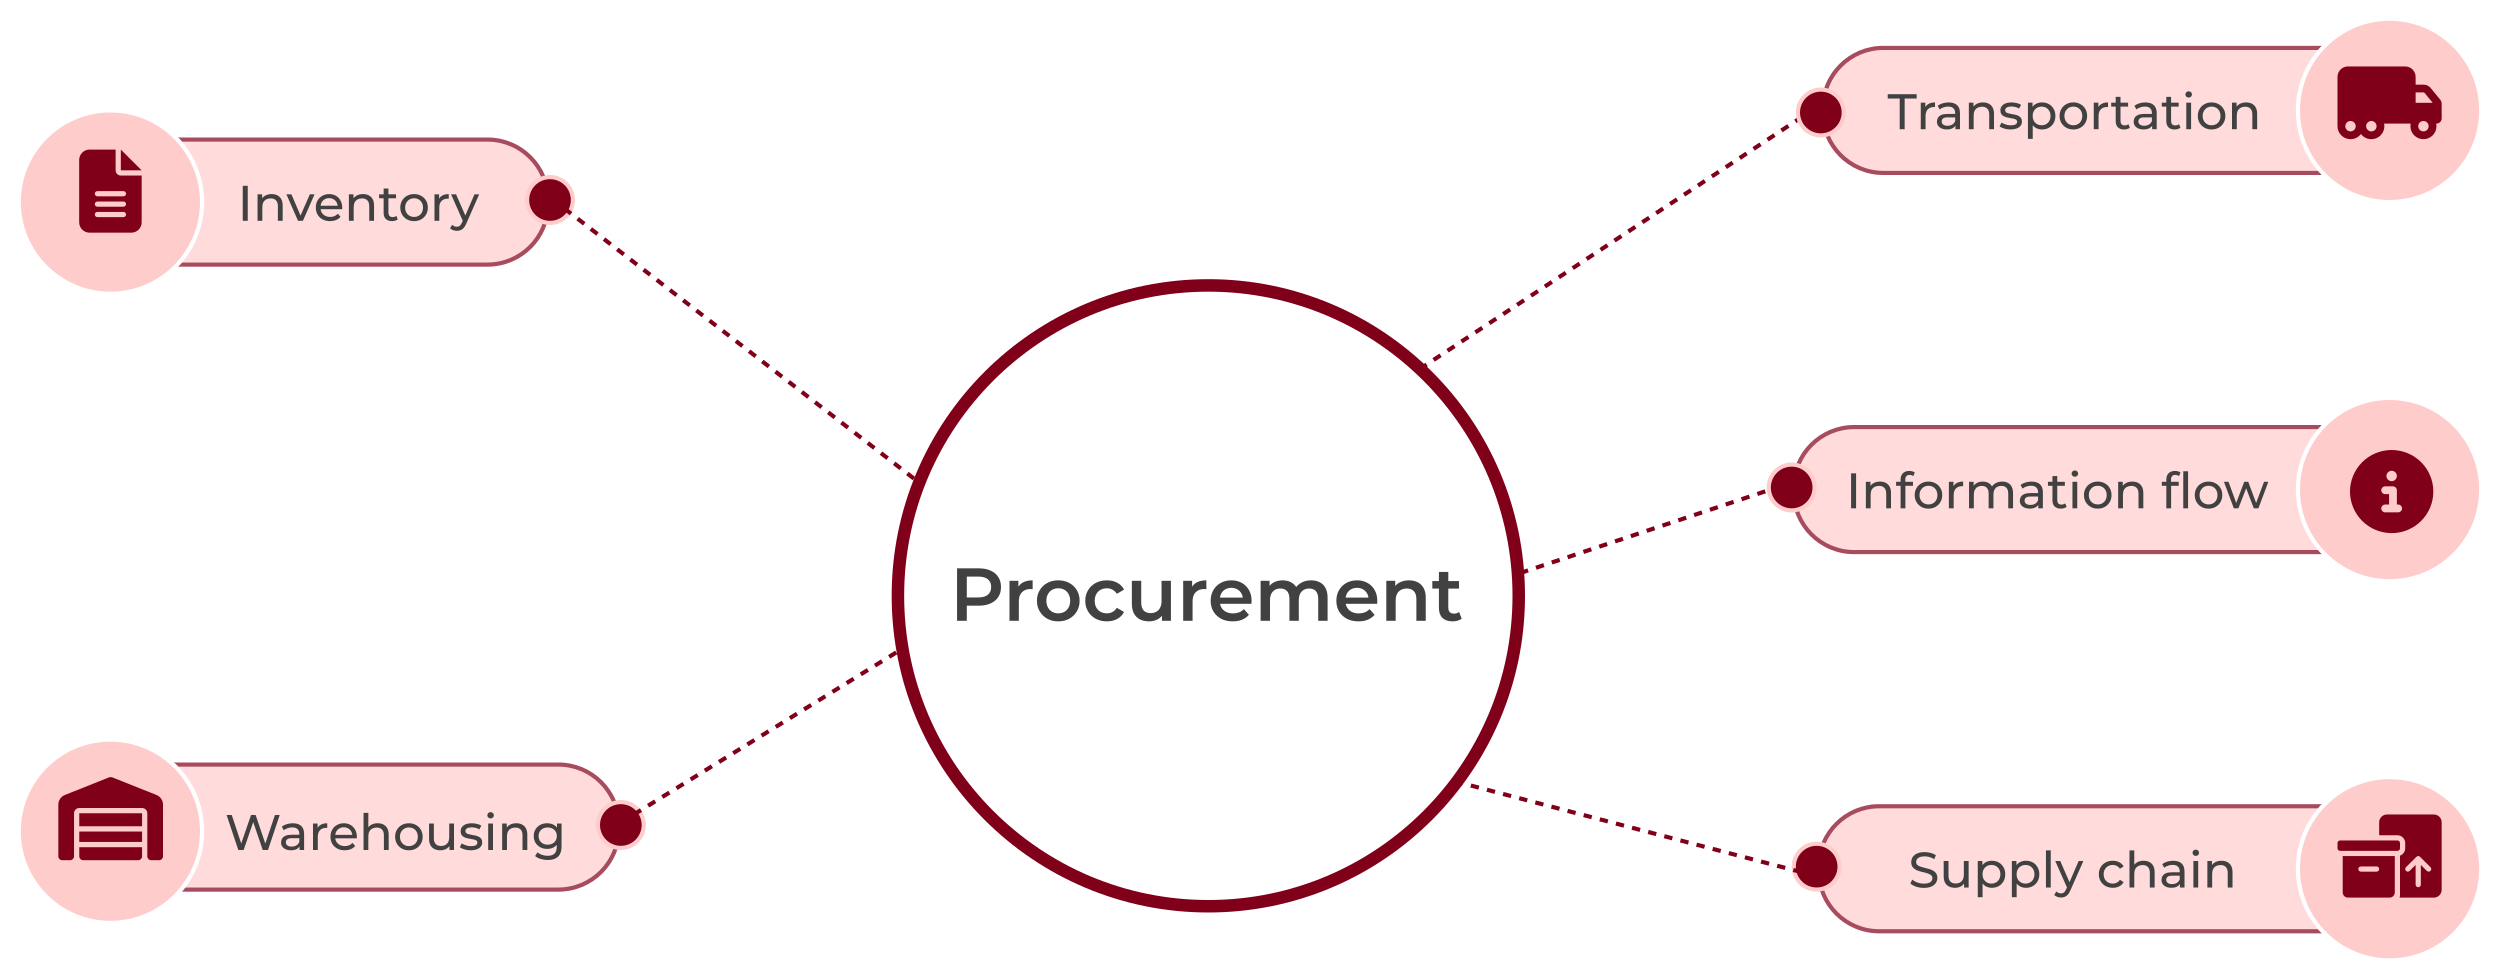 <svg width="600" height="235" viewBox="0 0 600 235" fill="none" xmlns="http://www.w3.org/2000/svg">
<g filter="url(#filter0_d_17042_8469)">
<circle cx="290" cy="142" r="74.5" fill="white" stroke="#810019" stroke-width="3"/>
<path d="M229.692 148V135.4H234.876C235.992 135.4 236.946 135.58 237.738 135.94C238.542 136.3 239.16 136.816 239.592 137.488C240.024 138.16 240.24 138.958 240.24 139.882C240.24 140.806 240.024 141.604 239.592 142.276C239.16 142.948 238.542 143.464 237.738 143.824C236.946 144.184 235.992 144.364 234.876 144.364H230.988L232.032 143.266V148H229.692ZM232.032 143.518L230.988 142.384H234.768C235.8 142.384 236.574 142.168 237.09 141.736C237.618 141.292 237.882 140.674 237.882 139.882C237.882 139.078 237.618 138.46 237.09 138.028C236.574 137.596 235.8 137.38 234.768 137.38H230.988L232.032 136.228V143.518ZM242.273 148V138.388H244.415V141.034L244.163 140.26C244.451 139.612 244.901 139.12 245.513 138.784C246.137 138.448 246.911 138.28 247.835 138.28V140.422C247.739 140.398 247.649 140.386 247.565 140.386C247.481 140.374 247.397 140.368 247.313 140.368C246.461 140.368 245.783 140.62 245.279 141.124C244.775 141.616 244.523 142.354 244.523 143.338V148H242.273ZM253.976 148.126C252.992 148.126 252.116 147.916 251.348 147.496C250.58 147.064 249.974 146.476 249.53 145.732C249.086 144.988 248.864 144.142 248.864 143.194C248.864 142.234 249.086 141.388 249.53 140.656C249.974 139.912 250.58 139.33 251.348 138.91C252.116 138.49 252.992 138.28 253.976 138.28C254.972 138.28 255.854 138.49 256.622 138.91C257.402 139.33 258.008 139.906 258.44 140.638C258.884 141.37 259.106 142.222 259.106 143.194C259.106 144.142 258.884 144.988 258.44 145.732C258.008 146.476 257.402 147.064 256.622 147.496C255.854 147.916 254.972 148.126 253.976 148.126ZM253.976 146.2C254.528 146.2 255.02 146.08 255.452 145.84C255.884 145.6 256.22 145.252 256.46 144.796C256.712 144.34 256.838 143.806 256.838 143.194C256.838 142.57 256.712 142.036 256.46 141.592C256.22 141.136 255.884 140.788 255.452 140.548C255.02 140.308 254.534 140.188 253.994 140.188C253.442 140.188 252.95 140.308 252.518 140.548C252.098 140.788 251.762 141.136 251.51 141.592C251.258 142.036 251.132 142.57 251.132 143.194C251.132 143.806 251.258 144.34 251.51 144.796C251.762 145.252 252.098 145.6 252.518 145.84C252.95 146.08 253.436 146.2 253.976 146.2ZM265.667 148.126C264.659 148.126 263.759 147.916 262.967 147.496C262.187 147.064 261.575 146.476 261.131 145.732C260.687 144.988 260.465 144.142 260.465 143.194C260.465 142.234 260.687 141.388 261.131 140.656C261.575 139.912 262.187 139.33 262.967 138.91C263.759 138.49 264.659 138.28 265.667 138.28C266.603 138.28 267.425 138.472 268.133 138.856C268.853 139.228 269.399 139.78 269.771 140.512L268.043 141.52C267.755 141.064 267.401 140.728 266.981 140.512C266.573 140.296 266.129 140.188 265.649 140.188C265.097 140.188 264.599 140.308 264.155 140.548C263.711 140.788 263.363 141.136 263.111 141.592C262.859 142.036 262.733 142.57 262.733 143.194C262.733 143.818 262.859 144.358 263.111 144.814C263.363 145.258 263.711 145.6 264.155 145.84C264.599 146.08 265.097 146.2 265.649 146.2C266.129 146.2 266.573 146.092 266.981 145.876C267.401 145.66 267.755 145.324 268.043 144.868L269.771 145.876C269.399 146.596 268.853 147.154 268.133 147.55C267.425 147.934 266.603 148.126 265.667 148.126ZM275.784 148.126C274.968 148.126 274.248 147.976 273.624 147.676C273 147.364 272.514 146.896 272.166 146.272C271.818 145.636 271.644 144.838 271.644 143.878V138.388H273.894V143.572C273.894 144.436 274.086 145.084 274.47 145.516C274.866 145.936 275.424 146.146 276.144 146.146C276.672 146.146 277.128 146.038 277.512 145.822C277.908 145.606 278.214 145.282 278.43 144.85C278.658 144.418 278.772 143.884 278.772 143.248V138.388H281.022V148H278.88V145.408L279.258 146.2C278.934 146.824 278.46 147.304 277.836 147.64C277.212 147.964 276.528 148.126 275.784 148.126ZM283.968 148V138.388H286.11V141.034L285.858 140.26C286.146 139.612 286.596 139.12 287.208 138.784C287.832 138.448 288.606 138.28 289.53 138.28V140.422C289.434 140.398 289.344 140.386 289.26 140.386C289.176 140.374 289.092 140.368 289.008 140.368C288.156 140.368 287.478 140.62 286.974 141.124C286.47 141.616 286.218 142.354 286.218 143.338V148H283.968ZM295.869 148.126C294.801 148.126 293.865 147.916 293.061 147.496C292.269 147.064 291.651 146.476 291.207 145.732C290.775 144.988 290.559 144.142 290.559 143.194C290.559 142.234 290.769 141.388 291.189 140.656C291.621 139.912 292.209 139.33 292.953 138.91C293.709 138.49 294.567 138.28 295.527 138.28C296.463 138.28 297.297 138.484 298.029 138.892C298.761 139.3 299.337 139.876 299.757 140.62C300.177 141.364 300.387 142.24 300.387 143.248C300.387 143.344 300.381 143.452 300.369 143.572C300.369 143.692 300.363 143.806 300.351 143.914H292.341V142.42H299.163L298.281 142.888C298.293 142.336 298.179 141.85 297.939 141.43C297.699 141.01 297.369 140.68 296.949 140.44C296.541 140.2 296.067 140.08 295.527 140.08C294.975 140.08 294.489 140.2 294.069 140.44C293.661 140.68 293.337 141.016 293.097 141.448C292.869 141.868 292.755 142.366 292.755 142.942V143.302C292.755 143.878 292.887 144.388 293.151 144.832C293.415 145.276 293.787 145.618 294.267 145.858C294.747 146.098 295.299 146.218 295.923 146.218C296.463 146.218 296.949 146.134 297.381 145.966C297.813 145.798 298.197 145.534 298.533 145.174L299.739 146.56C299.307 147.064 298.761 147.454 298.101 147.73C297.453 147.994 296.709 148.126 295.869 148.126ZM314.68 138.28C315.448 138.28 316.126 138.43 316.714 138.73C317.314 139.03 317.782 139.492 318.118 140.116C318.454 140.728 318.622 141.52 318.622 142.492V148H316.372V142.78C316.372 141.928 316.186 141.292 315.814 140.872C315.442 140.452 314.908 140.242 314.212 140.242C313.72 140.242 313.282 140.35 312.898 140.566C312.526 140.782 312.232 141.1 312.016 141.52C311.812 141.94 311.71 142.474 311.71 143.122V148H309.46V142.78C309.46 141.928 309.274 141.292 308.902 140.872C308.53 140.452 307.996 140.242 307.3 140.242C306.808 140.242 306.37 140.35 305.986 140.566C305.614 140.782 305.32 141.1 305.104 141.52C304.9 141.94 304.798 142.474 304.798 143.122V148H302.548V138.388H304.69V140.944L304.312 140.188C304.636 139.564 305.104 139.09 305.716 138.766C306.34 138.442 307.048 138.28 307.84 138.28C308.74 138.28 309.52 138.502 310.18 138.946C310.852 139.39 311.296 140.062 311.512 140.962L310.63 140.656C310.942 139.936 311.458 139.36 312.178 138.928C312.898 138.496 313.732 138.28 314.68 138.28ZM326.033 148.126C324.965 148.126 324.029 147.916 323.225 147.496C322.433 147.064 321.815 146.476 321.371 145.732C320.939 144.988 320.723 144.142 320.723 143.194C320.723 142.234 320.933 141.388 321.353 140.656C321.785 139.912 322.373 139.33 323.117 138.91C323.873 138.49 324.731 138.28 325.691 138.28C326.627 138.28 327.461 138.484 328.193 138.892C328.925 139.3 329.501 139.876 329.921 140.62C330.341 141.364 330.551 142.24 330.551 143.248C330.551 143.344 330.545 143.452 330.533 143.572C330.533 143.692 330.527 143.806 330.515 143.914H322.505V142.42H329.327L328.445 142.888C328.457 142.336 328.343 141.85 328.103 141.43C327.863 141.01 327.533 140.68 327.113 140.44C326.705 140.2 326.231 140.08 325.691 140.08C325.139 140.08 324.653 140.2 324.233 140.44C323.825 140.68 323.501 141.016 323.261 141.448C323.033 141.868 322.919 142.366 322.919 142.942V143.302C322.919 143.878 323.051 144.388 323.315 144.832C323.579 145.276 323.951 145.618 324.431 145.858C324.911 146.098 325.463 146.218 326.087 146.218C326.627 146.218 327.113 146.134 327.545 145.966C327.977 145.798 328.361 145.534 328.697 145.174L329.903 146.56C329.471 147.064 328.925 147.454 328.265 147.73C327.617 147.994 326.873 148.126 326.033 148.126ZM338.166 138.28C338.934 138.28 339.618 138.43 340.218 138.73C340.83 139.03 341.31 139.492 341.658 140.116C342.006 140.728 342.18 141.52 342.18 142.492V148H339.93V142.78C339.93 141.928 339.726 141.292 339.318 140.872C338.922 140.452 338.364 140.242 337.644 140.242C337.116 140.242 336.648 140.35 336.24 140.566C335.832 140.782 335.514 141.106 335.286 141.538C335.07 141.958 334.962 142.492 334.962 143.14V148H332.712V138.388H334.854V140.98L334.476 140.188C334.812 139.576 335.298 139.108 335.934 138.784C336.582 138.448 337.326 138.28 338.166 138.28ZM348.653 148.126C347.597 148.126 346.781 147.856 346.205 147.316C345.629 146.764 345.341 145.954 345.341 144.886V136.264H347.591V144.832C347.591 145.288 347.705 145.642 347.933 145.894C348.173 146.146 348.503 146.272 348.923 146.272C349.427 146.272 349.847 146.14 350.183 145.876L350.813 147.478C350.549 147.694 350.225 147.856 349.841 147.964C349.457 148.072 349.061 148.126 348.653 148.126ZM343.757 140.26V138.46H350.165V140.26H343.757Z" fill="#414141"/>
<line x1="340.725" y1="87.583" x2="434.725" y2="25.583" stroke="#810019" stroke-dasharray="2 2"/>
<g opacity="0.7" filter="url(#filter1_b_17042_8469)">
<path d="M437 25C437 16.716 443.716 10 452 10H558V41H452C443.716 41 437 34.284 437 26V25Z" fill="#FFCCCC"/>
<path d="M437.5 25C437.5 16.992 443.992 10.5 452 10.5H557.5V40.5H452C443.992 40.5 437.5 34.008 437.5 26V25Z" stroke="#810019"/>
</g>
<circle cx="437" cy="26" r="5.5" fill="#810019" stroke="#FFCCCC"/>
<circle cx="573.5" cy="25.5" r="22" fill="#FFCCCC" stroke="white"/>
<path d="M455.928 30V22.644H453.048V21.6H459.996V22.644H457.116V30H455.928ZM460.983 30V23.64H462.087V25.368L461.979 24.936C462.155 24.496 462.451 24.16 462.867 23.928C463.283 23.696 463.795 23.58 464.403 23.58V24.696C464.355 24.688 464.307 24.684 464.259 24.684C464.219 24.684 464.179 24.684 464.139 24.684C463.523 24.684 463.035 24.868 462.675 25.236C462.315 25.604 462.135 26.136 462.135 26.832V30H460.983ZM469.302 30V28.656L469.242 28.404V26.112C469.242 25.624 469.098 25.248 468.81 24.984C468.53 24.712 468.106 24.576 467.538 24.576C467.162 24.576 466.794 24.64 466.434 24.768C466.074 24.888 465.77 25.052 465.522 25.26L465.042 24.396C465.37 24.132 465.762 23.932 466.218 23.796C466.682 23.652 467.166 23.58 467.67 23.58C468.542 23.58 469.214 23.792 469.686 24.216C470.158 24.64 470.394 25.288 470.394 26.16V30H469.302ZM467.214 30.072C466.742 30.072 466.326 29.992 465.966 29.832C465.614 29.672 465.342 29.452 465.15 29.172C464.958 28.884 464.862 28.56 464.862 28.2C464.862 27.856 464.942 27.544 465.102 27.264C465.27 26.984 465.538 26.76 465.906 26.592C466.282 26.424 466.786 26.34 467.418 26.34H469.434V27.168H467.466C466.89 27.168 466.502 27.264 466.302 27.456C466.102 27.648 466.002 27.88 466.002 28.152C466.002 28.464 466.126 28.716 466.374 28.908C466.622 29.092 466.966 29.184 467.406 29.184C467.838 29.184 468.214 29.088 468.534 28.896C468.862 28.704 469.098 28.424 469.242 28.056L469.47 28.848C469.318 29.224 469.05 29.524 468.666 29.748C468.282 29.964 467.798 30.072 467.214 30.072ZM475.922 23.58C476.442 23.58 476.898 23.68 477.29 23.88C477.69 24.08 478.002 24.384 478.226 24.792C478.45 25.2 478.562 25.716 478.562 26.34V30H477.41V26.472C477.41 25.856 477.258 25.392 476.954 25.08C476.658 24.768 476.238 24.612 475.694 24.612C475.286 24.612 474.93 24.692 474.626 24.852C474.322 25.012 474.086 25.248 473.918 25.56C473.758 25.872 473.678 26.26 473.678 26.724V30H472.526V23.64H473.63V25.356L473.45 24.9C473.658 24.484 473.978 24.16 474.41 23.928C474.842 23.696 475.346 23.58 475.922 23.58ZM482.518 30.072C481.99 30.072 481.486 30 481.006 29.856C480.534 29.712 480.162 29.536 479.89 29.328L480.37 28.416C480.642 28.6 480.978 28.756 481.378 28.884C481.778 29.012 482.186 29.076 482.602 29.076C483.138 29.076 483.522 29 483.754 28.848C483.994 28.696 484.114 28.484 484.114 28.212C484.114 28.012 484.042 27.856 483.898 27.744C483.754 27.632 483.562 27.548 483.322 27.492C483.09 27.436 482.83 27.388 482.542 27.348C482.254 27.3 481.966 27.244 481.678 27.18C481.39 27.108 481.126 27.012 480.886 26.892C480.646 26.764 480.454 26.592 480.31 26.376C480.166 26.152 480.094 25.856 480.094 25.488C480.094 25.104 480.202 24.768 480.418 24.48C480.634 24.192 480.938 23.972 481.33 23.82C481.73 23.66 482.202 23.58 482.746 23.58C483.162 23.58 483.582 23.632 484.006 23.736C484.438 23.832 484.79 23.972 485.062 24.156L484.57 25.068C484.282 24.876 483.982 24.744 483.67 24.672C483.358 24.6 483.046 24.564 482.734 24.564C482.23 24.564 481.854 24.648 481.606 24.816C481.358 24.976 481.234 25.184 481.234 25.44C481.234 25.656 481.306 25.824 481.45 25.944C481.602 26.056 481.794 26.144 482.026 26.208C482.266 26.272 482.53 26.328 482.818 26.376C483.106 26.416 483.394 26.472 483.682 26.544C483.97 26.608 484.23 26.7 484.462 26.82C484.702 26.94 484.894 27.108 485.038 27.324C485.19 27.54 485.266 27.828 485.266 28.188C485.266 28.572 485.154 28.904 484.93 29.184C484.706 29.464 484.39 29.684 483.982 29.844C483.574 29.996 483.086 30.072 482.518 30.072ZM490.077 30.072C489.549 30.072 489.065 29.952 488.625 29.712C488.193 29.464 487.845 29.1 487.581 28.62C487.325 28.14 487.197 27.54 487.197 26.82C487.197 26.1 487.321 25.5 487.569 25.02C487.825 24.54 488.169 24.18 488.601 23.94C489.041 23.7 489.533 23.58 490.077 23.58C490.701 23.58 491.253 23.716 491.733 23.988C492.213 24.26 492.593 24.64 492.873 25.128C493.153 25.608 493.293 26.172 493.293 26.82C493.293 27.468 493.153 28.036 492.873 28.524C492.593 29.012 492.213 29.392 491.733 29.664C491.253 29.936 490.701 30.072 490.077 30.072ZM486.705 32.328V23.64H487.809V25.356L487.737 26.832L487.857 28.308V32.328H486.705ZM489.981 29.064C490.389 29.064 490.753 28.972 491.073 28.788C491.401 28.604 491.657 28.344 491.841 28.008C492.033 27.664 492.129 27.268 492.129 26.82C492.129 26.364 492.033 25.972 491.841 25.644C491.657 25.308 491.401 25.048 491.073 24.864C490.753 24.68 490.389 24.588 489.981 24.588C489.581 24.588 489.217 24.68 488.889 24.864C488.569 25.048 488.313 25.308 488.121 25.644C487.937 25.972 487.845 26.364 487.845 26.82C487.845 27.268 487.937 27.664 488.121 28.008C488.313 28.344 488.569 28.604 488.889 28.788C489.217 28.972 489.581 29.064 489.981 29.064ZM497.609 30.072C496.969 30.072 496.401 29.932 495.905 29.652C495.409 29.372 495.017 28.988 494.729 28.5C494.441 28.004 494.297 27.444 494.297 26.82C494.297 26.188 494.441 25.628 494.729 25.14C495.017 24.652 495.409 24.272 495.905 24C496.401 23.72 496.969 23.58 497.609 23.58C498.241 23.58 498.805 23.72 499.301 24C499.805 24.272 500.197 24.652 500.477 25.14C500.765 25.62 500.909 26.18 500.909 26.82C500.909 27.452 500.765 28.012 500.477 28.5C500.197 28.988 499.805 29.372 499.301 29.652C498.805 29.932 498.241 30.072 497.609 30.072ZM497.609 29.064C498.017 29.064 498.381 28.972 498.701 28.788C499.029 28.604 499.285 28.344 499.469 28.008C499.653 27.664 499.745 27.268 499.745 26.82C499.745 26.364 499.653 25.972 499.469 25.644C499.285 25.308 499.029 25.048 498.701 24.864C498.381 24.68 498.017 24.588 497.609 24.588C497.201 24.588 496.837 24.68 496.517 24.864C496.197 25.048 495.941 25.308 495.749 25.644C495.557 25.972 495.461 26.364 495.461 26.82C495.461 27.268 495.557 27.664 495.749 28.008C495.941 28.344 496.197 28.604 496.517 28.788C496.837 28.972 497.201 29.064 497.609 29.064ZM502.502 30V23.64H503.606V25.368L503.498 24.936C503.674 24.496 503.97 24.16 504.386 23.928C504.802 23.696 505.314 23.58 505.922 23.58V24.696C505.874 24.688 505.826 24.684 505.778 24.684C505.738 24.684 505.698 24.684 505.658 24.684C505.042 24.684 504.554 24.868 504.194 25.236C503.834 25.604 503.654 26.136 503.654 26.832V30H502.502ZM509.784 30.072C509.144 30.072 508.648 29.9 508.296 29.556C507.944 29.212 507.768 28.72 507.768 28.08V22.248H508.92V28.032C508.92 28.376 509.004 28.64 509.172 28.824C509.348 29.008 509.596 29.1 509.916 29.1C510.276 29.1 510.576 29 510.816 28.8L511.176 29.628C511 29.78 510.788 29.892 510.54 29.964C510.3 30.036 510.048 30.072 509.784 30.072ZM506.688 24.588V23.64H510.744V24.588H506.688ZM516.517 30V28.656L516.457 28.404V26.112C516.457 25.624 516.313 25.248 516.025 24.984C515.745 24.712 515.321 24.576 514.753 24.576C514.377 24.576 514.009 24.64 513.649 24.768C513.289 24.888 512.985 25.052 512.737 25.26L512.257 24.396C512.585 24.132 512.977 23.932 513.433 23.796C513.897 23.652 514.381 23.58 514.885 23.58C515.757 23.58 516.429 23.792 516.901 24.216C517.373 24.64 517.609 25.288 517.609 26.16V30H516.517ZM514.429 30.072C513.957 30.072 513.541 29.992 513.181 29.832C512.829 29.672 512.557 29.452 512.365 29.172C512.173 28.884 512.077 28.56 512.077 28.2C512.077 27.856 512.157 27.544 512.317 27.264C512.485 26.984 512.753 26.76 513.121 26.592C513.497 26.424 514.001 26.34 514.633 26.34H516.649V27.168H514.681C514.105 27.168 513.717 27.264 513.517 27.456C513.317 27.648 513.217 27.88 513.217 28.152C513.217 28.464 513.341 28.716 513.589 28.908C513.837 29.092 514.181 29.184 514.621 29.184C515.053 29.184 515.429 29.088 515.749 28.896C516.077 28.704 516.313 28.424 516.457 28.056L516.685 28.848C516.533 29.224 516.265 29.524 515.881 29.748C515.497 29.964 515.013 30.072 514.429 30.072ZM521.924 30.072C521.284 30.072 520.788 29.9 520.436 29.556C520.084 29.212 519.908 28.72 519.908 28.08V22.248H521.06V28.032C521.06 28.376 521.144 28.64 521.312 28.824C521.488 29.008 521.736 29.1 522.056 29.1C522.416 29.1 522.716 29 522.956 28.8L523.316 29.628C523.14 29.78 522.928 29.892 522.68 29.964C522.44 30.036 522.188 30.072 521.924 30.072ZM518.828 24.588V23.64H522.884V24.588H518.828ZM524.709 30V23.64H525.861V30H524.709ZM525.285 22.416C525.061 22.416 524.873 22.344 524.721 22.2C524.577 22.056 524.505 21.88 524.505 21.672C524.505 21.456 524.577 21.276 524.721 21.132C524.873 20.988 525.061 20.916 525.285 20.916C525.509 20.916 525.693 20.988 525.837 21.132C525.989 21.268 526.065 21.44 526.065 21.648C526.065 21.864 525.993 22.048 525.849 22.2C525.705 22.344 525.517 22.416 525.285 22.416ZM530.785 30.072C530.145 30.072 529.577 29.932 529.081 29.652C528.585 29.372 528.193 28.988 527.905 28.5C527.617 28.004 527.473 27.444 527.473 26.82C527.473 26.188 527.617 25.628 527.905 25.14C528.193 24.652 528.585 24.272 529.081 24C529.577 23.72 530.145 23.58 530.785 23.58C531.417 23.58 531.981 23.72 532.477 24C532.981 24.272 533.373 24.652 533.653 25.14C533.941 25.62 534.085 26.18 534.085 26.82C534.085 27.452 533.941 28.012 533.653 28.5C533.373 28.988 532.981 29.372 532.477 29.652C531.981 29.932 531.417 30.072 530.785 30.072ZM530.785 29.064C531.193 29.064 531.557 28.972 531.877 28.788C532.205 28.604 532.461 28.344 532.645 28.008C532.829 27.664 532.921 27.268 532.921 26.82C532.921 26.364 532.829 25.972 532.645 25.644C532.461 25.308 532.205 25.048 531.877 24.864C531.557 24.68 531.193 24.588 530.785 24.588C530.377 24.588 530.013 24.68 529.693 24.864C529.373 25.048 529.117 25.308 528.925 25.644C528.733 25.972 528.637 26.364 528.637 26.82C528.637 27.268 528.733 27.664 528.925 28.008C529.117 28.344 529.373 28.604 529.693 28.788C530.013 28.972 530.377 29.064 530.785 29.064ZM539.074 23.58C539.594 23.58 540.05 23.68 540.442 23.88C540.842 24.08 541.154 24.384 541.378 24.792C541.602 25.2 541.714 25.716 541.714 26.34V30H540.562V26.472C540.562 25.856 540.41 25.392 540.106 25.08C539.81 24.768 539.39 24.612 538.846 24.612C538.438 24.612 538.082 24.692 537.778 24.852C537.474 25.012 537.238 25.248 537.07 25.56C536.91 25.872 536.83 26.26 536.83 26.724V30H535.678V23.64H536.782V25.356L536.602 24.9C536.81 24.484 537.13 24.16 537.562 23.928C537.994 23.696 538.498 23.58 539.074 23.58Z" fill="#414141"/>
<path d="M563.5 14.95C562.121 14.95 561 16.068 561 17.443V25.547V28.664V29.287C561 31.009 562.398 32.404 564.125 32.404C565.148 32.404 566.055 31.913 566.625 31.157C567.195 31.913 568.102 32.404 569.125 32.404C570.852 32.404 572.25 31.009 572.25 29.287C572.25 29.073 572.227 28.866 572.188 28.664H577.25H578.562C578.523 28.866 578.5 29.073 578.5 29.287C578.5 31.009 579.898 32.404 581.625 32.404C583.352 32.404 584.75 31.009 584.75 29.287C584.75 29.073 584.727 28.866 584.688 28.664H584.75C585.441 28.664 586 28.106 586 27.417V24.923V24.3V23.899C586 23.54 585.875 23.19 585.648 22.913L583.352 20.116C582.938 19.609 582.316 19.317 581.66 19.317L579.75 19.313V17.443C579.75 16.068 578.629 14.95 577.25 14.95H563.5ZM583.852 23.677H579.75V21.183H581.656C581.75 21.183 581.84 21.226 581.898 21.296L583.852 23.677ZM581.625 28.04C581.957 28.04 582.274 28.172 582.509 28.405C582.743 28.639 582.875 28.956 582.875 29.287C582.875 29.618 582.743 29.935 582.509 30.169C582.274 30.402 581.957 30.534 581.625 30.534C581.293 30.534 580.976 30.402 580.741 30.169C580.507 29.935 580.375 29.618 580.375 29.287C580.375 28.956 580.507 28.639 580.741 28.405C580.976 28.172 581.293 28.04 581.625 28.04ZM567.875 29.287C567.875 28.956 568.007 28.639 568.241 28.405C568.476 28.172 568.793 28.04 569.125 28.04C569.457 28.04 569.774 28.172 570.009 28.405C570.243 28.639 570.375 28.956 570.375 29.287C570.375 29.618 570.243 29.935 570.009 30.169C569.774 30.402 569.457 30.534 569.125 30.534C568.793 30.534 568.476 30.402 568.241 30.169C568.007 29.935 567.875 29.618 567.875 29.287ZM564.125 28.04C564.457 28.04 564.774 28.172 565.009 28.405C565.243 28.639 565.375 28.956 565.375 29.287C565.375 29.618 565.243 29.935 565.009 30.169C564.774 30.402 564.457 30.534 564.125 30.534C563.793 30.534 563.476 30.402 563.241 30.169C563.007 29.935 562.875 29.618 562.875 29.287C562.875 28.956 563.007 28.639 563.241 28.405C563.476 28.172 563.793 28.04 564.125 28.04Z" fill="#810019"/>
<g opacity="0.7" filter="url(#filter2_b_17042_8469)">
<path d="M40 182H134C142.284 182 149 188.716 149 197V198C149 206.284 142.284 213 134 213H40V182Z" fill="#FFCCCC"/>
<path d="M40.5 182.5H134C142.008 182.5 148.5 188.992 148.5 197V198C148.5 206.008 142.008 212.5 134 212.5H40.5V182.5Z" stroke="#810019"/>
</g>
<circle cx="26.5" cy="198.5" r="22" fill="#FFCCCC" stroke="white"/>
<path d="M57.192 203L54.384 194.6H55.62L58.2 202.352H57.576L60.252 194.6H61.356L63.972 202.352H63.372L65.988 194.6H67.128L64.32 203H63.06L60.612 195.812H60.936L58.476 203H57.192ZM71.895 203V201.656L71.835 201.404V199.112C71.835 198.624 71.692 198.248 71.403 197.984C71.124 197.712 70.7 197.576 70.132 197.576C69.755 197.576 69.388 197.64 69.028 197.768C68.668 197.888 68.364 198.052 68.115 198.26L67.635 197.396C67.963 197.132 68.356 196.932 68.811 196.796C69.275 196.652 69.76 196.58 70.263 196.58C71.135 196.58 71.808 196.792 72.279 197.216C72.751 197.64 72.987 198.288 72.987 199.16V203H71.895ZM69.808 203.072C69.335 203.072 68.919 202.992 68.559 202.832C68.207 202.672 67.936 202.452 67.743 202.172C67.552 201.884 67.456 201.56 67.456 201.2C67.456 200.856 67.535 200.544 67.695 200.264C67.864 199.984 68.132 199.76 68.499 199.592C68.876 199.424 69.379 199.34 70.011 199.34H72.028V200.168H70.059C69.484 200.168 69.096 200.264 68.895 200.456C68.695 200.648 68.596 200.88 68.596 201.152C68.596 201.464 68.719 201.716 68.968 201.908C69.216 202.092 69.559 202.184 69.999 202.184C70.431 202.184 70.808 202.088 71.127 201.896C71.456 201.704 71.692 201.424 71.835 201.056L72.064 201.848C71.912 202.224 71.644 202.524 71.26 202.748C70.876 202.964 70.391 203.072 69.808 203.072ZM75.119 203V196.64H76.223V198.368L76.115 197.936C76.291 197.496 76.587 197.16 77.003 196.928C77.419 196.696 77.931 196.58 78.539 196.58V197.696C78.491 197.688 78.443 197.684 78.395 197.684C78.355 197.684 78.315 197.684 78.275 197.684C77.659 197.684 77.171 197.868 76.811 198.236C76.451 198.604 76.271 199.136 76.271 199.832V203H75.119ZM82.733 203.072C82.053 203.072 81.453 202.932 80.933 202.652C80.421 202.372 80.021 201.988 79.733 201.5C79.453 201.012 79.313 200.452 79.313 199.82C79.313 199.188 79.449 198.628 79.721 198.14C80.001 197.652 80.381 197.272 80.861 197C81.349 196.72 81.897 196.58 82.505 196.58C83.121 196.58 83.665 196.716 84.137 196.988C84.609 197.26 84.977 197.644 85.241 198.14C85.513 198.628 85.649 199.2 85.649 199.856C85.649 199.904 85.645 199.96 85.637 200.024C85.637 200.088 85.633 200.148 85.625 200.204H80.213V199.376H85.025L84.557 199.664C84.565 199.256 84.481 198.892 84.305 198.572C84.129 198.252 83.885 198.004 83.573 197.828C83.269 197.644 82.913 197.552 82.505 197.552C82.105 197.552 81.749 197.644 81.437 197.828C81.125 198.004 80.881 198.256 80.705 198.584C80.529 198.904 80.441 199.272 80.441 199.688V199.88C80.441 200.304 80.537 200.684 80.729 201.02C80.929 201.348 81.205 201.604 81.557 201.788C81.909 201.972 82.313 202.064 82.769 202.064C83.145 202.064 83.485 202 83.789 201.872C84.101 201.744 84.373 201.552 84.605 201.296L85.241 202.04C84.953 202.376 84.593 202.632 84.161 202.808C83.737 202.984 83.261 203.072 82.733 203.072ZM90.644 196.58C91.164 196.58 91.62 196.68 92.012 196.88C92.412 197.08 92.724 197.384 92.948 197.792C93.172 198.2 93.284 198.716 93.284 199.34V203H92.132V199.472C92.132 198.856 91.98 198.392 91.676 198.08C91.38 197.768 90.96 197.612 90.416 197.612C90.008 197.612 89.652 197.692 89.348 197.852C89.044 198.012 88.808 198.248 88.64 198.56C88.48 198.872 88.4 199.26 88.4 199.724V203H87.248V194.096H88.4V198.356L88.172 197.9C88.38 197.484 88.7 197.16 89.132 196.928C89.564 196.696 90.068 196.58 90.644 196.58ZM98.14 203.072C97.5 203.072 96.932 202.932 96.436 202.652C95.94 202.372 95.548 201.988 95.26 201.5C94.972 201.004 94.828 200.444 94.828 199.82C94.828 199.188 94.972 198.628 95.26 198.14C95.548 197.652 95.94 197.272 96.436 197C96.932 196.72 97.5 196.58 98.14 196.58C98.772 196.58 99.336 196.72 99.832 197C100.336 197.272 100.728 197.652 101.008 198.14C101.296 198.62 101.44 199.18 101.44 199.82C101.44 200.452 101.296 201.012 101.008 201.5C100.728 201.988 100.336 202.372 99.832 202.652C99.336 202.932 98.772 203.072 98.14 203.072ZM98.14 202.064C98.548 202.064 98.912 201.972 99.232 201.788C99.56 201.604 99.816 201.344 100 201.008C100.184 200.664 100.276 200.268 100.276 199.82C100.276 199.364 100.184 198.972 100 198.644C99.816 198.308 99.56 198.048 99.232 197.864C98.912 197.68 98.548 197.588 98.14 197.588C97.732 197.588 97.368 197.68 97.048 197.864C96.728 198.048 96.472 198.308 96.28 198.644C96.088 198.972 95.992 199.364 95.992 199.82C95.992 200.268 96.088 200.664 96.28 201.008C96.472 201.344 96.728 201.604 97.048 201.788C97.368 201.972 97.732 202.064 98.14 202.064ZM105.709 203.072C105.165 203.072 104.685 202.972 104.269 202.772C103.861 202.572 103.541 202.268 103.309 201.86C103.085 201.444 102.973 200.924 102.973 200.3V196.64H104.125V200.168C104.125 200.792 104.273 201.26 104.569 201.572C104.873 201.884 105.297 202.04 105.841 202.04C106.241 202.04 106.589 201.96 106.885 201.8C107.181 201.632 107.409 201.392 107.569 201.08C107.729 200.76 107.809 200.376 107.809 199.928V196.64H108.961V203H107.869V201.284L108.049 201.74C107.841 202.164 107.529 202.492 107.113 202.724C106.697 202.956 106.229 203.072 105.709 203.072ZM112.979 203.072C112.451 203.072 111.947 203 111.467 202.856C110.995 202.712 110.623 202.536 110.351 202.328L110.831 201.416C111.103 201.6 111.439 201.756 111.839 201.884C112.239 202.012 112.647 202.076 113.062 202.076C113.599 202.076 113.983 202 114.215 201.848C114.455 201.696 114.575 201.484 114.575 201.212C114.575 201.012 114.503 200.856 114.359 200.744C114.215 200.632 114.023 200.548 113.783 200.492C113.551 200.436 113.291 200.388 113.003 200.348C112.715 200.3 112.427 200.244 112.139 200.18C111.851 200.108 111.587 200.012 111.347 199.892C111.107 199.764 110.915 199.592 110.771 199.376C110.627 199.152 110.555 198.856 110.555 198.488C110.555 198.104 110.663 197.768 110.879 197.48C111.095 197.192 111.399 196.972 111.791 196.82C112.191 196.66 112.663 196.58 113.207 196.58C113.623 196.58 114.043 196.632 114.467 196.736C114.899 196.832 115.251 196.972 115.523 197.156L115.031 198.068C114.743 197.876 114.443 197.744 114.131 197.672C113.819 197.6 113.507 197.564 113.195 197.564C112.691 197.564 112.315 197.648 112.067 197.816C111.819 197.976 111.695 198.184 111.695 198.44C111.695 198.656 111.767 198.824 111.911 198.944C112.063 199.056 112.255 199.144 112.487 199.208C112.727 199.272 112.991 199.328 113.279 199.376C113.567 199.416 113.855 199.472 114.143 199.544C114.431 199.608 114.691 199.7 114.923 199.82C115.163 199.94 115.355 200.108 115.499 200.324C115.651 200.54 115.727 200.828 115.727 201.188C115.727 201.572 115.615 201.904 115.391 202.184C115.167 202.464 114.851 202.684 114.443 202.844C114.035 202.996 113.547 203.072 112.979 203.072ZM117.166 203V196.64H118.318V203H117.166ZM117.742 195.416C117.518 195.416 117.33 195.344 117.178 195.2C117.034 195.056 116.962 194.88 116.962 194.672C116.962 194.456 117.034 194.276 117.178 194.132C117.33 193.988 117.518 193.916 117.742 193.916C117.966 193.916 118.15 193.988 118.294 194.132C118.446 194.268 118.522 194.44 118.522 194.648C118.522 194.864 118.45 195.048 118.306 195.2C118.162 195.344 117.974 195.416 117.742 195.416ZM123.914 196.58C124.434 196.58 124.89 196.68 125.282 196.88C125.682 197.08 125.994 197.384 126.218 197.792C126.442 198.2 126.554 198.716 126.554 199.34V203H125.402V199.472C125.402 198.856 125.25 198.392 124.946 198.08C124.65 197.768 124.23 197.612 123.686 197.612C123.278 197.612 122.922 197.692 122.618 197.852C122.314 198.012 122.078 198.248 121.91 198.56C121.75 198.872 121.67 199.26 121.67 199.724V203H120.518V196.64H121.622V198.356L121.442 197.9C121.65 197.484 121.97 197.16 122.402 196.928C122.834 196.696 123.338 196.58 123.914 196.58ZM131.47 205.4C130.886 205.4 130.318 205.316 129.766 205.148C129.222 204.988 128.778 204.756 128.434 204.452L128.986 203.564C129.282 203.82 129.646 204.02 130.078 204.164C130.51 204.316 130.962 204.392 131.434 204.392C132.186 204.392 132.738 204.216 133.09 203.864C133.442 203.512 133.618 202.976 133.618 202.256V200.912L133.738 199.652L133.678 198.38V196.64H134.77V202.136C134.77 203.256 134.49 204.08 133.93 204.608C133.37 205.136 132.55 205.4 131.47 205.4ZM131.326 202.736C130.71 202.736 130.158 202.608 129.67 202.352C129.19 202.088 128.806 201.724 128.518 201.26C128.238 200.796 128.098 200.26 128.098 199.652C128.098 199.036 128.238 198.5 128.518 198.044C128.806 197.58 129.19 197.22 129.67 196.964C130.158 196.708 130.71 196.58 131.326 196.58C131.87 196.58 132.366 196.692 132.814 196.916C133.262 197.132 133.618 197.468 133.882 197.924C134.154 198.38 134.29 198.956 134.29 199.652C134.29 200.34 134.154 200.912 133.882 201.368C133.618 201.824 133.262 202.168 132.814 202.4C132.366 202.624 131.87 202.736 131.326 202.736ZM131.458 201.728C131.882 201.728 132.258 201.64 132.586 201.464C132.914 201.288 133.17 201.044 133.354 200.732C133.546 200.42 133.642 200.06 133.642 199.652C133.642 199.244 133.546 198.884 133.354 198.572C133.17 198.26 132.914 198.02 132.586 197.852C132.258 197.676 131.882 197.588 131.458 197.588C131.034 197.588 130.654 197.676 130.318 197.852C129.99 198.02 129.73 198.26 129.538 198.572C129.354 198.884 129.262 199.244 129.262 199.652C129.262 200.06 129.354 200.42 129.538 200.732C129.73 201.044 129.99 201.288 130.318 201.464C130.654 201.64 131.034 201.728 131.458 201.728Z" fill="#414141"/>
<path d="M14 204.514V192.115C14 191.089 14.624 190.169 15.578 189.79L26.094 185.597C26.392 185.475 26.726 185.475 27.028 185.597L37.544 189.79C38.497 190.169 39.121 191.093 39.121 192.115V204.514C39.121 205.035 38.701 205.453 38.179 205.453H36.295C35.773 205.453 35.353 205.035 35.353 204.514V194.178C35.353 193.485 34.792 192.925 34.097 192.925H19.024C18.329 192.925 17.768 193.485 17.768 194.178V204.514C17.768 205.035 17.348 205.453 16.826 205.453H14.942C14.42 205.453 14 205.035 14 204.514ZM33.155 205.453H19.966C19.444 205.453 19.024 205.035 19.024 204.514V202.321H34.097V204.514C34.097 205.035 33.677 205.453 33.155 205.453ZM19.024 201.069V198.563H34.097V201.069H19.024ZM19.024 197.31V194.178H34.097V197.31H19.024Z" fill="#810019"/>
<circle cx="149" cy="197" r="5.5" fill="#810019" stroke="#FFCCCC"/>
<g opacity="0.7" filter="url(#filter3_b_17042_8469)">
<path d="M40 32H117C125.284 32 132 38.716 132 47V48C132 56.284 125.284 63 117 63H40V32Z" fill="#FFCCCC"/>
<path d="M40.5 32.5H117C125.008 32.5 131.5 38.992 131.5 47V48C131.5 56.008 125.008 62.5 117 62.5H40.5V32.5Z" stroke="#810019"/>
</g>
<circle cx="26.5" cy="47.5" r="22" fill="#FFCCCC" stroke="white"/>
<path d="M58.26 52V43.6H59.46V52H58.26ZM65.203 45.58C65.723 45.58 66.179 45.68 66.571 45.88C66.971 46.08 67.283 46.384 67.507 46.792C67.731 47.2 67.843 47.716 67.843 48.34V52H66.691V48.472C66.691 47.856 66.539 47.392 66.235 47.08C65.939 46.768 65.519 46.612 64.975 46.612C64.567 46.612 64.211 46.692 63.907 46.852C63.603 47.012 63.367 47.248 63.199 47.56C63.039 47.872 62.959 48.26 62.959 48.724V52H61.807V45.64H62.911V47.356L62.731 46.9C62.939 46.484 63.259 46.16 63.691 45.928C64.123 45.696 64.627 45.58 65.203 45.58ZM71.526 52L68.742 45.64H69.942L72.414 51.4H71.838L74.358 45.64H75.486L72.702 52H71.526ZM79.217 52.072C78.537 52.072 77.937 51.932 77.417 51.652C76.905 51.372 76.505 50.988 76.217 50.5C75.937 50.012 75.797 49.452 75.797 48.82C75.797 48.188 75.933 47.628 76.205 47.14C76.485 46.652 76.865 46.272 77.345 46C77.833 45.72 78.381 45.58 78.989 45.58C79.605 45.58 80.149 45.716 80.621 45.988C81.093 46.26 81.461 46.644 81.725 47.14C81.997 47.628 82.133 48.2 82.133 48.856C82.133 48.904 82.129 48.96 82.121 49.024C82.121 49.088 82.117 49.148 82.109 49.204H76.697V48.376H81.509L81.041 48.664C81.049 48.256 80.965 47.892 80.789 47.572C80.613 47.252 80.369 47.004 80.057 46.828C79.753 46.644 79.397 46.552 78.989 46.552C78.589 46.552 78.233 46.644 77.921 46.828C77.609 47.004 77.365 47.256 77.189 47.584C77.013 47.904 76.925 48.272 76.925 48.688V48.88C76.925 49.304 77.021 49.684 77.213 50.02C77.413 50.348 77.689 50.604 78.041 50.788C78.393 50.972 78.797 51.064 79.253 51.064C79.629 51.064 79.969 51 80.273 50.872C80.585 50.744 80.857 50.552 81.089 50.296L81.725 51.04C81.437 51.376 81.077 51.632 80.645 51.808C80.221 51.984 79.745 52.072 79.217 52.072ZM87.129 45.58C87.649 45.58 88.105 45.68 88.497 45.88C88.897 46.08 89.209 46.384 89.433 46.792C89.657 47.2 89.769 47.716 89.769 48.34V52H88.617V48.472C88.617 47.856 88.465 47.392 88.161 47.08C87.865 46.768 87.445 46.612 86.901 46.612C86.493 46.612 86.137 46.692 85.833 46.852C85.529 47.012 85.293 47.248 85.125 47.56C84.965 47.872 84.885 48.26 84.885 48.724V52H83.733V45.64H84.837V47.356L84.657 46.9C84.865 46.484 85.185 46.16 85.617 45.928C86.049 45.696 86.553 45.58 87.129 45.58ZM94.085 52.072C93.445 52.072 92.949 51.9 92.597 51.556C92.245 51.212 92.069 50.72 92.069 50.08V44.248H93.221V50.032C93.221 50.376 93.305 50.64 93.473 50.824C93.649 51.008 93.897 51.1 94.217 51.1C94.577 51.1 94.877 51 95.117 50.8L95.477 51.628C95.301 51.78 95.089 51.892 94.841 51.964C94.601 52.036 94.349 52.072 94.085 52.072ZM90.989 46.588V45.64H95.045V46.588H90.989ZM99.382 52.072C98.742 52.072 98.174 51.932 97.678 51.652C97.182 51.372 96.79 50.988 96.502 50.5C96.214 50.004 96.07 49.444 96.07 48.82C96.07 48.188 96.214 47.628 96.502 47.14C96.79 46.652 97.182 46.272 97.678 46C98.174 45.72 98.742 45.58 99.382 45.58C100.014 45.58 100.578 45.72 101.074 46C101.578 46.272 101.97 46.652 102.25 47.14C102.538 47.62 102.682 48.18 102.682 48.82C102.682 49.452 102.538 50.012 102.25 50.5C101.97 50.988 101.578 51.372 101.074 51.652C100.578 51.932 100.014 52.072 99.382 52.072ZM99.382 51.064C99.79 51.064 100.154 50.972 100.474 50.788C100.802 50.604 101.058 50.344 101.242 50.008C101.426 49.664 101.518 49.268 101.518 48.82C101.518 48.364 101.426 47.972 101.242 47.644C101.058 47.308 100.802 47.048 100.474 46.864C100.154 46.68 99.79 46.588 99.382 46.588C98.974 46.588 98.61 46.68 98.29 46.864C97.97 47.048 97.714 47.308 97.522 47.644C97.33 47.972 97.234 48.364 97.234 48.82C97.234 49.268 97.33 49.664 97.522 50.008C97.714 50.344 97.97 50.604 98.29 50.788C98.61 50.972 98.974 51.064 99.382 51.064ZM104.276 52V45.64H105.38V47.368L105.272 46.936C105.448 46.496 105.744 46.16 106.16 45.928C106.576 45.696 107.088 45.58 107.696 45.58V46.696C107.648 46.688 107.6 46.684 107.552 46.684C107.512 46.684 107.472 46.684 107.432 46.684C106.816 46.684 106.328 46.868 105.968 47.236C105.608 47.604 105.428 48.136 105.428 48.832V52H104.276ZM109.649 54.4C109.345 54.4 109.049 54.348 108.761 54.244C108.473 54.148 108.225 54.004 108.017 53.812L108.509 52.948C108.669 53.1 108.845 53.216 109.037 53.296C109.229 53.376 109.433 53.416 109.649 53.416C109.929 53.416 110.161 53.344 110.345 53.2C110.529 53.056 110.701 52.8 110.861 52.432L111.257 51.556L111.377 51.412L113.873 45.64H115.001L111.917 52.636C111.733 53.084 111.525 53.436 111.293 53.692C111.069 53.948 110.821 54.128 110.549 54.232C110.277 54.344 109.977 54.4 109.649 54.4ZM111.161 52.204L108.257 45.64H109.457L111.929 51.304L111.161 52.204Z" fill="#414141"/>
<path d="M21.5 34.897C20.121 34.897 19 36.015 19 37.391V52.352C19 53.727 20.121 54.845 21.5 54.845H31.5C32.879 54.845 34 53.727 34 52.352V41.131H29C28.309 41.131 27.75 40.574 27.75 39.884V34.897H21.5ZM29 34.897V39.884H34L29 34.897ZM23.375 44.871H29.625C29.969 44.871 30.25 45.152 30.25 45.495C30.25 45.837 29.969 46.118 29.625 46.118H23.375C23.031 46.118 22.75 45.837 22.75 45.495C22.75 45.152 23.031 44.871 23.375 44.871ZM23.375 47.365H29.625C29.969 47.365 30.25 47.645 30.25 47.988C30.25 48.331 29.969 48.611 29.625 48.611H23.375C23.031 48.611 22.75 48.331 22.75 47.988C22.75 47.645 23.031 47.365 23.375 47.365ZM23.375 49.858H29.625C29.969 49.858 30.25 50.139 30.25 50.481C30.25 50.824 29.969 51.105 29.625 51.105H23.375C23.031 51.105 22.75 50.824 22.75 50.481C22.75 50.139 23.031 49.858 23.375 49.858Z" fill="#810019"/>
<line x1="364.842" y1="136.526" x2="427.842" y2="115.526" stroke="#810019" stroke-dasharray="2 2"/>
<g opacity="0.7" filter="url(#filter4_b_17042_8469)">
<path d="M430 116C430 107.716 436.716 101 445 101H558V132H445C436.716 132 430 125.284 430 117V116Z" fill="#FFCCCC"/>
<path d="M430.5 116C430.5 107.992 436.992 101.5 445 101.5H557.5V131.5H445C436.992 131.5 430.5 125.008 430.5 117V116Z" stroke="#810019"/>
</g>
<circle cx="573.5" cy="116.5" r="22" fill="#FFCCCC" stroke="white"/>
<path d="M444.26 121V112.6H445.46V121H444.26ZM451.203 114.58C451.723 114.58 452.179 114.68 452.571 114.88C452.971 115.08 453.283 115.384 453.507 115.792C453.731 116.2 453.843 116.716 453.843 117.34V121H452.691V117.472C452.691 116.856 452.539 116.392 452.235 116.08C451.939 115.768 451.519 115.612 450.975 115.612C450.567 115.612 450.211 115.692 449.907 115.852C449.603 116.012 449.367 116.248 449.199 116.56C449.039 116.872 448.959 117.26 448.959 117.724V121H447.807V114.64H448.911V116.356L448.731 115.9C448.939 115.484 449.259 115.16 449.691 114.928C450.123 114.696 450.627 114.58 451.203 114.58ZM456.143 121V114.076C456.143 113.452 456.323 112.956 456.683 112.588C457.051 112.212 457.571 112.024 458.243 112.024C458.491 112.024 458.727 112.056 458.951 112.12C459.183 112.176 459.379 112.268 459.539 112.396L459.191 113.272C459.071 113.176 458.935 113.104 458.783 113.056C458.631 113 458.471 112.972 458.303 112.972C457.967 112.972 457.711 113.068 457.535 113.26C457.359 113.444 457.271 113.72 457.271 114.088V114.94L457.295 115.468V121H456.143ZM455.063 115.588V114.64H459.119V115.588H455.063ZM462.836 121.072C462.196 121.072 461.628 120.932 461.132 120.652C460.636 120.372 460.244 119.988 459.956 119.5C459.668 119.004 459.524 118.444 459.524 117.82C459.524 117.188 459.668 116.628 459.956 116.14C460.244 115.652 460.636 115.272 461.132 115C461.628 114.72 462.196 114.58 462.836 114.58C463.468 114.58 464.032 114.72 464.528 115C465.032 115.272 465.424 115.652 465.704 116.14C465.992 116.62 466.136 117.18 466.136 117.82C466.136 118.452 465.992 119.012 465.704 119.5C465.424 119.988 465.032 120.372 464.528 120.652C464.032 120.932 463.468 121.072 462.836 121.072ZM462.836 120.064C463.244 120.064 463.608 119.972 463.928 119.788C464.256 119.604 464.512 119.344 464.696 119.008C464.88 118.664 464.972 118.268 464.972 117.82C464.972 117.364 464.88 116.972 464.696 116.644C464.512 116.308 464.256 116.048 463.928 115.864C463.608 115.68 463.244 115.588 462.836 115.588C462.428 115.588 462.064 115.68 461.744 115.864C461.424 116.048 461.168 116.308 460.976 116.644C460.784 116.972 460.688 117.364 460.688 117.82C460.688 118.268 460.784 118.664 460.976 119.008C461.168 119.344 461.424 119.604 461.744 119.788C462.064 119.972 462.428 120.064 462.836 120.064ZM467.729 121V114.64H468.833V116.368L468.725 115.936C468.901 115.496 469.197 115.16 469.613 114.928C470.029 114.696 470.541 114.58 471.149 114.58V115.696C471.101 115.688 471.053 115.684 471.005 115.684C470.965 115.684 470.925 115.684 470.885 115.684C470.269 115.684 469.781 115.868 469.421 116.236C469.061 116.604 468.881 117.136 468.881 117.832V121H467.729ZM480.525 114.58C481.037 114.58 481.489 114.68 481.881 114.88C482.273 115.08 482.577 115.384 482.793 115.792C483.017 116.2 483.129 116.716 483.129 117.34V121H481.977V117.472C481.977 116.856 481.833 116.392 481.545 116.08C481.257 115.768 480.853 115.612 480.333 115.612C479.949 115.612 479.613 115.692 479.325 115.852C479.037 116.012 478.813 116.248 478.653 116.56C478.501 116.872 478.425 117.26 478.425 117.724V121H477.273V117.472C477.273 116.856 477.129 116.392 476.841 116.08C476.561 115.768 476.157 115.612 475.629 115.612C475.253 115.612 474.921 115.692 474.633 115.852C474.345 116.012 474.121 116.248 473.961 116.56C473.801 116.872 473.721 117.26 473.721 117.724V121H472.569V114.64H473.673V116.332L473.493 115.9C473.693 115.484 474.001 115.16 474.417 114.928C474.833 114.696 475.317 114.58 475.869 114.58C476.477 114.58 477.001 114.732 477.441 115.036C477.881 115.332 478.169 115.784 478.305 116.392L477.837 116.2C478.029 115.712 478.365 115.32 478.845 115.024C479.325 114.728 479.885 114.58 480.525 114.58ZM489.196 121V119.656L489.136 119.404V117.112C489.136 116.624 488.992 116.248 488.704 115.984C488.424 115.712 488 115.576 487.432 115.576C487.056 115.576 486.688 115.64 486.328 115.768C485.968 115.888 485.664 116.052 485.416 116.26L484.936 115.396C485.264 115.132 485.656 114.932 486.112 114.796C486.576 114.652 487.06 114.58 487.564 114.58C488.436 114.58 489.108 114.792 489.58 115.216C490.052 115.64 490.288 116.288 490.288 117.16V121H489.196ZM487.108 121.072C486.636 121.072 486.22 120.992 485.86 120.832C485.508 120.672 485.236 120.452 485.044 120.172C484.852 119.884 484.756 119.56 484.756 119.2C484.756 118.856 484.836 118.544 484.996 118.264C485.164 117.984 485.432 117.76 485.8 117.592C486.176 117.424 486.68 117.34 487.312 117.34H489.328V118.168H487.36C486.784 118.168 486.396 118.264 486.196 118.456C485.996 118.648 485.896 118.88 485.896 119.152C485.896 119.464 486.02 119.716 486.268 119.908C486.516 120.092 486.86 120.184 487.3 120.184C487.732 120.184 488.108 120.088 488.428 119.896C488.756 119.704 488.992 119.424 489.136 119.056L489.364 119.848C489.212 120.224 488.944 120.524 488.56 120.748C488.176 120.964 487.692 121.072 487.108 121.072ZM494.604 121.072C493.964 121.072 493.468 120.9 493.116 120.556C492.764 120.212 492.588 119.72 492.588 119.08V113.248H493.74V119.032C493.74 119.376 493.824 119.64 493.992 119.824C494.168 120.008 494.416 120.1 494.736 120.1C495.096 120.1 495.396 120 495.636 119.8L495.996 120.628C495.82 120.78 495.608 120.892 495.36 120.964C495.12 121.036 494.868 121.072 494.604 121.072ZM491.508 115.588V114.64H495.564V115.588H491.508ZM497.389 121V114.64H498.541V121H497.389ZM497.965 113.416C497.741 113.416 497.553 113.344 497.401 113.2C497.257 113.056 497.185 112.88 497.185 112.672C497.185 112.456 497.257 112.276 497.401 112.132C497.553 111.988 497.741 111.916 497.965 111.916C498.189 111.916 498.373 111.988 498.517 112.132C498.669 112.268 498.745 112.44 498.745 112.648C498.745 112.864 498.673 113.048 498.529 113.2C498.385 113.344 498.197 113.416 497.965 113.416ZM503.464 121.072C502.824 121.072 502.256 120.932 501.76 120.652C501.264 120.372 500.872 119.988 500.584 119.5C500.296 119.004 500.152 118.444 500.152 117.82C500.152 117.188 500.296 116.628 500.584 116.14C500.872 115.652 501.264 115.272 501.76 115C502.256 114.72 502.824 114.58 503.464 114.58C504.096 114.58 504.66 114.72 505.156 115C505.66 115.272 506.052 115.652 506.332 116.14C506.62 116.62 506.764 117.18 506.764 117.82C506.764 118.452 506.62 119.012 506.332 119.5C506.052 119.988 505.66 120.372 505.156 120.652C504.66 120.932 504.096 121.072 503.464 121.072ZM503.464 120.064C503.872 120.064 504.236 119.972 504.556 119.788C504.884 119.604 505.14 119.344 505.324 119.008C505.508 118.664 505.6 118.268 505.6 117.82C505.6 117.364 505.508 116.972 505.324 116.644C505.14 116.308 504.884 116.048 504.556 115.864C504.236 115.68 503.872 115.588 503.464 115.588C503.056 115.588 502.692 115.68 502.372 115.864C502.052 116.048 501.796 116.308 501.604 116.644C501.412 116.972 501.316 117.364 501.316 117.82C501.316 118.268 501.412 118.664 501.604 119.008C501.796 119.344 502.052 119.604 502.372 119.788C502.692 119.972 503.056 120.064 503.464 120.064ZM511.754 114.58C512.274 114.58 512.73 114.68 513.122 114.88C513.522 115.08 513.834 115.384 514.058 115.792C514.282 116.2 514.394 116.716 514.394 117.34V121H513.242V117.472C513.242 116.856 513.09 116.392 512.786 116.08C512.49 115.768 512.07 115.612 511.526 115.612C511.118 115.612 510.762 115.692 510.458 115.852C510.154 116.012 509.918 116.248 509.75 116.56C509.59 116.872 509.51 117.26 509.51 117.724V121H508.358V114.64H509.462V116.356L509.282 115.9C509.49 115.484 509.81 115.16 510.242 114.928C510.674 114.696 511.178 114.58 511.754 114.58ZM519.916 121V114.076C519.916 113.452 520.096 112.956 520.456 112.588C520.824 112.212 521.344 112.024 522.016 112.024C522.264 112.024 522.5 112.056 522.724 112.12C522.956 112.176 523.152 112.268 523.312 112.396L522.964 113.272C522.844 113.176 522.708 113.104 522.556 113.056C522.404 113 522.244 112.972 522.076 112.972C521.74 112.972 521.484 113.068 521.308 113.26C521.132 113.444 521.044 113.72 521.044 114.088V114.94L521.068 115.468V121H519.916ZM518.836 115.588V114.64H522.892V115.588H518.836ZM523.984 121V112.096H525.136V121H523.984ZM530.054 121.072C529.414 121.072 528.846 120.932 528.35 120.652C527.854 120.372 527.462 119.988 527.174 119.5C526.886 119.004 526.742 118.444 526.742 117.82C526.742 117.188 526.886 116.628 527.174 116.14C527.462 115.652 527.854 115.272 528.35 115C528.846 114.72 529.414 114.58 530.054 114.58C530.686 114.58 531.25 114.72 531.746 115C532.25 115.272 532.642 115.652 532.922 116.14C533.21 116.62 533.354 117.18 533.354 117.82C533.354 118.452 533.21 119.012 532.922 119.5C532.642 119.988 532.25 120.372 531.746 120.652C531.25 120.932 530.686 121.072 530.054 121.072ZM530.054 120.064C530.462 120.064 530.826 119.972 531.146 119.788C531.474 119.604 531.73 119.344 531.914 119.008C532.098 118.664 532.19 118.268 532.19 117.82C532.19 117.364 532.098 116.972 531.914 116.644C531.73 116.308 531.474 116.048 531.146 115.864C530.826 115.68 530.462 115.588 530.054 115.588C529.646 115.588 529.282 115.68 528.962 115.864C528.642 116.048 528.386 116.308 528.194 116.644C528.002 116.972 527.906 117.364 527.906 117.82C527.906 118.268 528.002 118.664 528.194 119.008C528.386 119.344 528.642 119.604 528.962 119.788C529.282 119.972 529.646 120.064 530.054 120.064ZM536.116 121L533.752 114.64H534.844L536.944 120.4H536.428L538.612 114.64H539.584L541.72 120.4H541.216L543.364 114.64H544.396L542.02 121H540.916L538.912 115.744H539.248L537.22 121H536.116Z" fill="#414141"/>
<path d="M574 126.948C576.652 126.948 579.196 125.897 581.071 124.027C582.946 122.156 584 119.619 584 116.974C584 114.329 582.946 111.792 581.071 109.921C579.196 108.051 576.652 107 574 107C571.348 107 568.804 108.051 566.929 109.921C565.054 111.792 564 114.329 564 116.974C564 119.619 565.054 122.156 566.929 124.027C568.804 125.897 571.348 126.948 574 126.948ZM572.438 120.091H573.375V117.597H572.438C571.918 117.597 571.5 117.18 571.5 116.662C571.5 116.144 571.918 115.727 572.438 115.727H574.312C574.832 115.727 575.25 116.144 575.25 116.662V120.091H575.562C576.082 120.091 576.5 120.508 576.5 121.026C576.5 121.544 576.082 121.961 575.562 121.961H572.438C571.918 121.961 571.5 121.544 571.5 121.026C571.5 120.508 571.918 120.091 572.438 120.091ZM574 111.987C574.332 111.987 574.649 112.118 574.884 112.352C575.118 112.586 575.25 112.903 575.25 113.234C575.25 113.564 575.118 113.881 574.884 114.115C574.649 114.349 574.332 114.48 574 114.48C573.668 114.48 573.351 114.349 573.116 114.115C572.882 113.881 572.75 113.564 572.75 113.234C572.75 112.903 572.882 112.586 573.116 112.352C573.351 112.118 573.668 111.987 574 111.987Z" fill="#810019"/>
<circle cx="430" cy="116" r="5.5" fill="#810019" stroke="#FFCCCC"/>
<g opacity="0.7" filter="url(#filter5_b_17042_8469)">
<path d="M436 207C436 198.716 442.716 192 451 192H558V223H451C442.716 223 436 216.284 436 208V207Z" fill="#FFCCCC"/>
<path d="M436.5 207C436.5 198.992 442.992 192.5 451 192.5H557.5V222.5H451C442.992 222.5 436.5 216.008 436.5 208V207Z" stroke="#810019"/>
</g>
<circle cx="573.5" cy="207.5" r="22" fill="#FFCCCC" stroke="white"/>
<path d="M461.708 212.096C461.068 212.096 460.456 212 459.872 211.808C459.288 211.608 458.828 211.352 458.492 211.04L458.936 210.104C459.256 210.384 459.664 210.616 460.16 210.8C460.656 210.984 461.172 211.076 461.708 211.076C462.196 211.076 462.592 211.02 462.896 210.908C463.2 210.796 463.424 210.644 463.568 210.452C463.712 210.252 463.784 210.028 463.784 209.78C463.784 209.492 463.688 209.26 463.496 209.084C463.312 208.908 463.068 208.768 462.764 208.664C462.468 208.552 462.14 208.456 461.78 208.376C461.42 208.296 461.056 208.204 460.688 208.1C460.328 207.988 459.996 207.848 459.692 207.68C459.396 207.512 459.156 207.288 458.972 207.008C458.788 206.72 458.696 206.352 458.696 205.904C458.696 205.472 458.808 205.076 459.032 204.716C459.264 204.348 459.616 204.056 460.088 203.84C460.568 203.616 461.176 203.504 461.912 203.504C462.4 203.504 462.884 203.568 463.364 203.696C463.844 203.824 464.26 204.008 464.612 204.248L464.216 205.208C463.856 204.968 463.476 204.796 463.076 204.692C462.676 204.58 462.288 204.524 461.912 204.524C461.44 204.524 461.052 204.584 460.748 204.704C460.444 204.824 460.22 204.984 460.076 205.184C459.94 205.384 459.872 205.608 459.872 205.856C459.872 206.152 459.964 206.388 460.148 206.564C460.34 206.74 460.584 206.88 460.88 206.984C461.184 207.088 461.516 207.184 461.876 207.272C462.236 207.352 462.596 207.444 462.956 207.548C463.324 207.652 463.656 207.788 463.952 207.956C464.256 208.124 464.5 208.348 464.684 208.628C464.868 208.908 464.96 209.268 464.96 209.708C464.96 210.132 464.844 210.528 464.612 210.896C464.38 211.256 464.02 211.548 463.532 211.772C463.052 211.988 462.444 212.096 461.708 212.096ZM469.221 212.072C468.677 212.072 468.197 211.972 467.781 211.772C467.373 211.572 467.053 211.268 466.821 210.86C466.597 210.444 466.485 209.924 466.485 209.3V205.64H467.637V209.168C467.637 209.792 467.785 210.26 468.081 210.572C468.385 210.884 468.809 211.04 469.353 211.04C469.753 211.04 470.101 210.96 470.397 210.8C470.693 210.632 470.921 210.392 471.081 210.08C471.241 209.76 471.321 209.376 471.321 208.928V205.64H472.473V212H471.381V210.284L471.561 210.74C471.353 211.164 471.041 211.492 470.625 211.724C470.209 211.956 469.741 212.072 469.221 212.072ZM478.038 212.072C477.51 212.072 477.026 211.952 476.586 211.712C476.154 211.464 475.806 211.1 475.542 210.62C475.286 210.14 475.158 209.54 475.158 208.82C475.158 208.1 475.282 207.5 475.53 207.02C475.786 206.54 476.13 206.18 476.562 205.94C477.002 205.7 477.494 205.58 478.038 205.58C478.662 205.58 479.214 205.716 479.694 205.988C480.174 206.26 480.554 206.64 480.834 207.128C481.114 207.608 481.254 208.172 481.254 208.82C481.254 209.468 481.114 210.036 480.834 210.524C480.554 211.012 480.174 211.392 479.694 211.664C479.214 211.936 478.662 212.072 478.038 212.072ZM474.666 214.328V205.64H475.77V207.356L475.698 208.832L475.818 210.308V214.328H474.666ZM477.942 211.064C478.35 211.064 478.714 210.972 479.034 210.788C479.362 210.604 479.618 210.344 479.802 210.008C479.994 209.664 480.09 209.268 480.09 208.82C480.09 208.364 479.994 207.972 479.802 207.644C479.618 207.308 479.362 207.048 479.034 206.864C478.714 206.68 478.35 206.588 477.942 206.588C477.542 206.588 477.178 206.68 476.85 206.864C476.53 207.048 476.274 207.308 476.082 207.644C475.898 207.972 475.806 208.364 475.806 208.82C475.806 209.268 475.898 209.664 476.082 210.008C476.274 210.344 476.53 210.604 476.85 210.788C477.178 210.972 477.542 211.064 477.942 211.064ZM486.218 212.072C485.69 212.072 485.206 211.952 484.766 211.712C484.334 211.464 483.986 211.1 483.722 210.62C483.466 210.14 483.338 209.54 483.338 208.82C483.338 208.1 483.462 207.5 483.71 207.02C483.966 206.54 484.31 206.18 484.742 205.94C485.182 205.7 485.674 205.58 486.218 205.58C486.842 205.58 487.394 205.716 487.874 205.988C488.354 206.26 488.734 206.64 489.014 207.128C489.294 207.608 489.434 208.172 489.434 208.82C489.434 209.468 489.294 210.036 489.014 210.524C488.734 211.012 488.354 211.392 487.874 211.664C487.394 211.936 486.842 212.072 486.218 212.072ZM482.846 214.328V205.64H483.95V207.356L483.878 208.832L483.998 210.308V214.328H482.846ZM486.122 211.064C486.53 211.064 486.894 210.972 487.214 210.788C487.542 210.604 487.798 210.344 487.982 210.008C488.174 209.664 488.27 209.268 488.27 208.82C488.27 208.364 488.174 207.972 487.982 207.644C487.798 207.308 487.542 207.048 487.214 206.864C486.894 206.68 486.53 206.588 486.122 206.588C485.722 206.588 485.358 206.68 485.03 206.864C484.71 207.048 484.454 207.308 484.262 207.644C484.078 207.972 483.986 208.364 483.986 208.82C483.986 209.268 484.078 209.664 484.262 210.008C484.454 210.344 484.71 210.604 485.03 210.788C485.358 210.972 485.722 211.064 486.122 211.064ZM491.026 212V203.096H492.178V212H491.026ZM494.653 214.4C494.349 214.4 494.053 214.348 493.765 214.244C493.477 214.148 493.229 214.004 493.021 213.812L493.513 212.948C493.673 213.1 493.849 213.216 494.041 213.296C494.233 213.376 494.437 213.416 494.653 213.416C494.933 213.416 495.165 213.344 495.349 213.2C495.533 213.056 495.705 212.8 495.865 212.432L496.261 211.556L496.381 211.412L498.877 205.64H500.005L496.921 212.636C496.737 213.084 496.529 213.436 496.297 213.692C496.073 213.948 495.825 214.128 495.553 214.232C495.281 214.344 494.981 214.4 494.653 214.4ZM496.165 212.204L493.261 205.64H494.461L496.933 211.304L496.165 212.204ZM507.075 212.072C506.427 212.072 505.847 211.932 505.335 211.652C504.831 211.372 504.435 210.988 504.147 210.5C503.859 210.012 503.715 209.452 503.715 208.82C503.715 208.188 503.859 207.628 504.147 207.14C504.435 206.652 504.831 206.272 505.335 206C505.847 205.72 506.427 205.58 507.075 205.58C507.651 205.58 508.163 205.696 508.611 205.928C509.067 206.152 509.419 206.488 509.667 206.936L508.791 207.5C508.583 207.188 508.327 206.96 508.023 206.816C507.727 206.664 507.407 206.588 507.063 206.588C506.647 206.588 506.275 206.68 505.947 206.864C505.619 207.048 505.359 207.308 505.167 207.644C504.975 207.972 504.879 208.364 504.879 208.82C504.879 209.276 504.975 209.672 505.167 210.008C505.359 210.344 505.619 210.604 505.947 210.788C506.275 210.972 506.647 211.064 507.063 211.064C507.407 211.064 507.727 210.992 508.023 210.848C508.327 210.696 508.583 210.464 508.791 210.152L509.667 210.704C509.419 211.144 509.067 211.484 508.611 211.724C508.163 211.956 507.651 212.072 507.075 212.072ZM514.472 205.58C514.992 205.58 515.448 205.68 515.84 205.88C516.24 206.08 516.552 206.384 516.776 206.792C517 207.2 517.112 207.716 517.112 208.34V212H515.96V208.472C515.96 207.856 515.808 207.392 515.504 207.08C515.208 206.768 514.788 206.612 514.244 206.612C513.836 206.612 513.48 206.692 513.176 206.852C512.872 207.012 512.636 207.248 512.468 207.56C512.308 207.872 512.228 208.26 512.228 208.724V212H511.076V203.096H512.228V207.356L512 206.9C512.208 206.484 512.528 206.16 512.96 205.928C513.392 205.696 513.896 205.58 514.472 205.58ZM523.192 212V210.656L523.132 210.404V208.112C523.132 207.624 522.988 207.248 522.7 206.984C522.42 206.712 521.996 206.576 521.428 206.576C521.052 206.576 520.684 206.64 520.324 206.768C519.964 206.888 519.66 207.052 519.412 207.26L518.932 206.396C519.26 206.132 519.652 205.932 520.108 205.796C520.572 205.652 521.056 205.58 521.56 205.58C522.432 205.58 523.104 205.792 523.576 206.216C524.048 206.64 524.284 207.288 524.284 208.16V212H523.192ZM521.104 212.072C520.632 212.072 520.216 211.992 519.856 211.832C519.504 211.672 519.232 211.452 519.04 211.172C518.848 210.884 518.752 210.56 518.752 210.2C518.752 209.856 518.832 209.544 518.992 209.264C519.16 208.984 519.428 208.76 519.796 208.592C520.172 208.424 520.676 208.34 521.308 208.34H523.324V209.168H521.356C520.78 209.168 520.392 209.264 520.192 209.456C519.992 209.648 519.892 209.88 519.892 210.152C519.892 210.464 520.016 210.716 520.264 210.908C520.512 211.092 520.856 211.184 521.296 211.184C521.728 211.184 522.104 211.088 522.424 210.896C522.752 210.704 522.988 210.424 523.132 210.056L523.36 210.848C523.208 211.224 522.94 211.524 522.556 211.748C522.172 211.964 521.688 212.072 521.104 212.072ZM526.416 212V205.64H527.568V212H526.416ZM526.992 204.416C526.768 204.416 526.58 204.344 526.428 204.2C526.284 204.056 526.212 203.88 526.212 203.672C526.212 203.456 526.284 203.276 526.428 203.132C526.58 202.988 526.768 202.916 526.992 202.916C527.216 202.916 527.4 202.988 527.544 203.132C527.696 203.268 527.772 203.44 527.772 203.648C527.772 203.864 527.7 204.048 527.556 204.2C527.412 204.344 527.224 204.416 526.992 204.416ZM533.164 205.58C533.684 205.58 534.14 205.68 534.532 205.88C534.932 206.08 535.244 206.384 535.468 206.792C535.692 207.2 535.804 207.716 535.804 208.34V212H534.652V208.472C534.652 207.856 534.5 207.392 534.196 207.08C533.9 206.768 533.48 206.612 532.936 206.612C532.528 206.612 532.172 206.692 531.868 206.852C531.564 207.012 531.328 207.248 531.16 207.56C531 207.872 530.92 208.26 530.92 208.724V212H529.768V205.64H530.872V207.356L530.692 206.9C530.9 206.484 531.22 206.16 531.652 205.928C532.084 205.696 532.588 205.58 533.164 205.58Z" fill="#414141"/>
<path d="M571 196.35C571 195.317 571.84 194.479 572.875 194.479H584.125C585.16 194.479 586 195.317 586 196.35V212.557C586 213.59 585.16 214.427 584.125 214.427H575.895C575.965 214.232 576 214.022 576 213.804V204.348C576.727 204.091 577.25 203.398 577.25 202.583V201.337C577.25 200.304 576.41 199.466 575.375 199.466H571V196.35ZM583.316 208.01C583.559 207.769 583.559 207.372 583.316 207.13L580.816 204.637C580.574 204.395 580.176 204.395 579.934 204.637L577.434 207.13C577.191 207.372 577.191 207.769 577.434 208.01C577.676 208.252 578.074 208.252 578.316 208.01L579.75 206.581V211.31C579.75 211.653 580.031 211.934 580.375 211.934C580.719 211.934 581 211.653 581 211.31V206.581L582.434 208.01C582.676 208.252 583.074 208.252 583.316 208.01ZM561 201.337C561 200.994 561.281 200.713 561.625 200.713H575.375C575.719 200.713 576 200.994 576 201.337V202.583C576 202.926 575.719 203.207 575.375 203.207H561.625C561.281 203.207 561 202.926 561 202.583V201.337ZM574.75 204.453V213.181C574.75 213.87 574.191 214.427 573.5 214.427H563.5C562.809 214.427 562.25 213.87 562.25 213.181V204.453H574.75ZM566.625 206.947C566.281 206.947 566 207.227 566 207.57C566 207.913 566.281 208.194 566.625 208.194H570.375C570.719 208.194 571 207.913 571 207.57C571 207.227 570.719 206.947 570.375 206.947H566.625Z" fill="#810019"/>
<circle cx="436" cy="207" r="5.5" fill="#810019" stroke="#FFCCCC"/>
<circle cx="132" cy="47" r="5.5" fill="#810019" stroke="#FFCCCC"/>
<line x1="132.306" y1="46.604" x2="220.306" y2="114.604" stroke="#810019" stroke-dasharray="2 2"/>
<line x1="148.737" y1="196.575" x2="216.737" y2="154.575" stroke="#810019" stroke-dasharray="2 2"/>
<line x1="349.127" y1="186.516" x2="433.127" y2="208.516" stroke="#810019" stroke-dasharray="2 2"/>
</g>
<defs>
<filter id="filter0_d_17042_8469" x="0" y="0" width="600" height="235" filterUnits="userSpaceOnUse" color-interpolation-filters="sRGB">
<feFlood flood-opacity="0" result="BackgroundImageFix"/>
<feColorMatrix in="SourceAlpha" type="matrix" values="0 0 0 0 0 0 0 0 0 0 0 0 0 0 0 0 0 0 127 0" result="hardAlpha"/>
<feOffset dy="1"/>
<feGaussianBlur stdDeviation="2"/>
<feComposite in2="hardAlpha" operator="out"/>
<feColorMatrix type="matrix" values="0 0 0 0 0 0 0 0 0 0 0 0 0 0 0 0 0 0 0.25 0"/>
<feBlend mode="normal" in2="BackgroundImageFix" result="effect1_dropShadow_17042_8469"/>
<feBlend mode="normal" in="SourceGraphic" in2="effect1_dropShadow_17042_8469" result="shape"/>
</filter>
<filter id="filter1_b_17042_8469" x="432.3" y="5.3" width="130.4" height="40.4" filterUnits="userSpaceOnUse" color-interpolation-filters="sRGB">
<feFlood flood-opacity="0" result="BackgroundImageFix"/>
<feGaussianBlur in="BackgroundImageFix" stdDeviation="2.35"/>
<feComposite in2="SourceAlpha" operator="in" result="effect1_backgroundBlur_17042_8469"/>
<feBlend mode="normal" in="SourceGraphic" in2="effect1_backgroundBlur_17042_8469" result="shape"/>
</filter>
<filter id="filter2_b_17042_8469" x="35.3" y="177.3" width="118.4" height="40.4" filterUnits="userSpaceOnUse" color-interpolation-filters="sRGB">
<feFlood flood-opacity="0" result="BackgroundImageFix"/>
<feGaussianBlur in="BackgroundImageFix" stdDeviation="2.35"/>
<feComposite in2="SourceAlpha" operator="in" result="effect1_backgroundBlur_17042_8469"/>
<feBlend mode="normal" in="SourceGraphic" in2="effect1_backgroundBlur_17042_8469" result="shape"/>
</filter>
<filter id="filter3_b_17042_8469" x="35.3" y="27.3" width="101.4" height="40.4" filterUnits="userSpaceOnUse" color-interpolation-filters="sRGB">
<feFlood flood-opacity="0" result="BackgroundImageFix"/>
<feGaussianBlur in="BackgroundImageFix" stdDeviation="2.35"/>
<feComposite in2="SourceAlpha" operator="in" result="effect1_backgroundBlur_17042_8469"/>
<feBlend mode="normal" in="SourceGraphic" in2="effect1_backgroundBlur_17042_8469" result="shape"/>
</filter>
<filter id="filter4_b_17042_8469" x="425.3" y="96.3" width="137.4" height="40.4" filterUnits="userSpaceOnUse" color-interpolation-filters="sRGB">
<feFlood flood-opacity="0" result="BackgroundImageFix"/>
<feGaussianBlur in="BackgroundImageFix" stdDeviation="2.35"/>
<feComposite in2="SourceAlpha" operator="in" result="effect1_backgroundBlur_17042_8469"/>
<feBlend mode="normal" in="SourceGraphic" in2="effect1_backgroundBlur_17042_8469" result="shape"/>
</filter>
<filter id="filter5_b_17042_8469" x="431.3" y="187.3" width="131.4" height="40.4" filterUnits="userSpaceOnUse" color-interpolation-filters="sRGB">
<feFlood flood-opacity="0" result="BackgroundImageFix"/>
<feGaussianBlur in="BackgroundImageFix" stdDeviation="2.35"/>
<feComposite in2="SourceAlpha" operator="in" result="effect1_backgroundBlur_17042_8469"/>
<feBlend mode="normal" in="SourceGraphic" in2="effect1_backgroundBlur_17042_8469" result="shape"/>
</filter>
</defs>
</svg>
